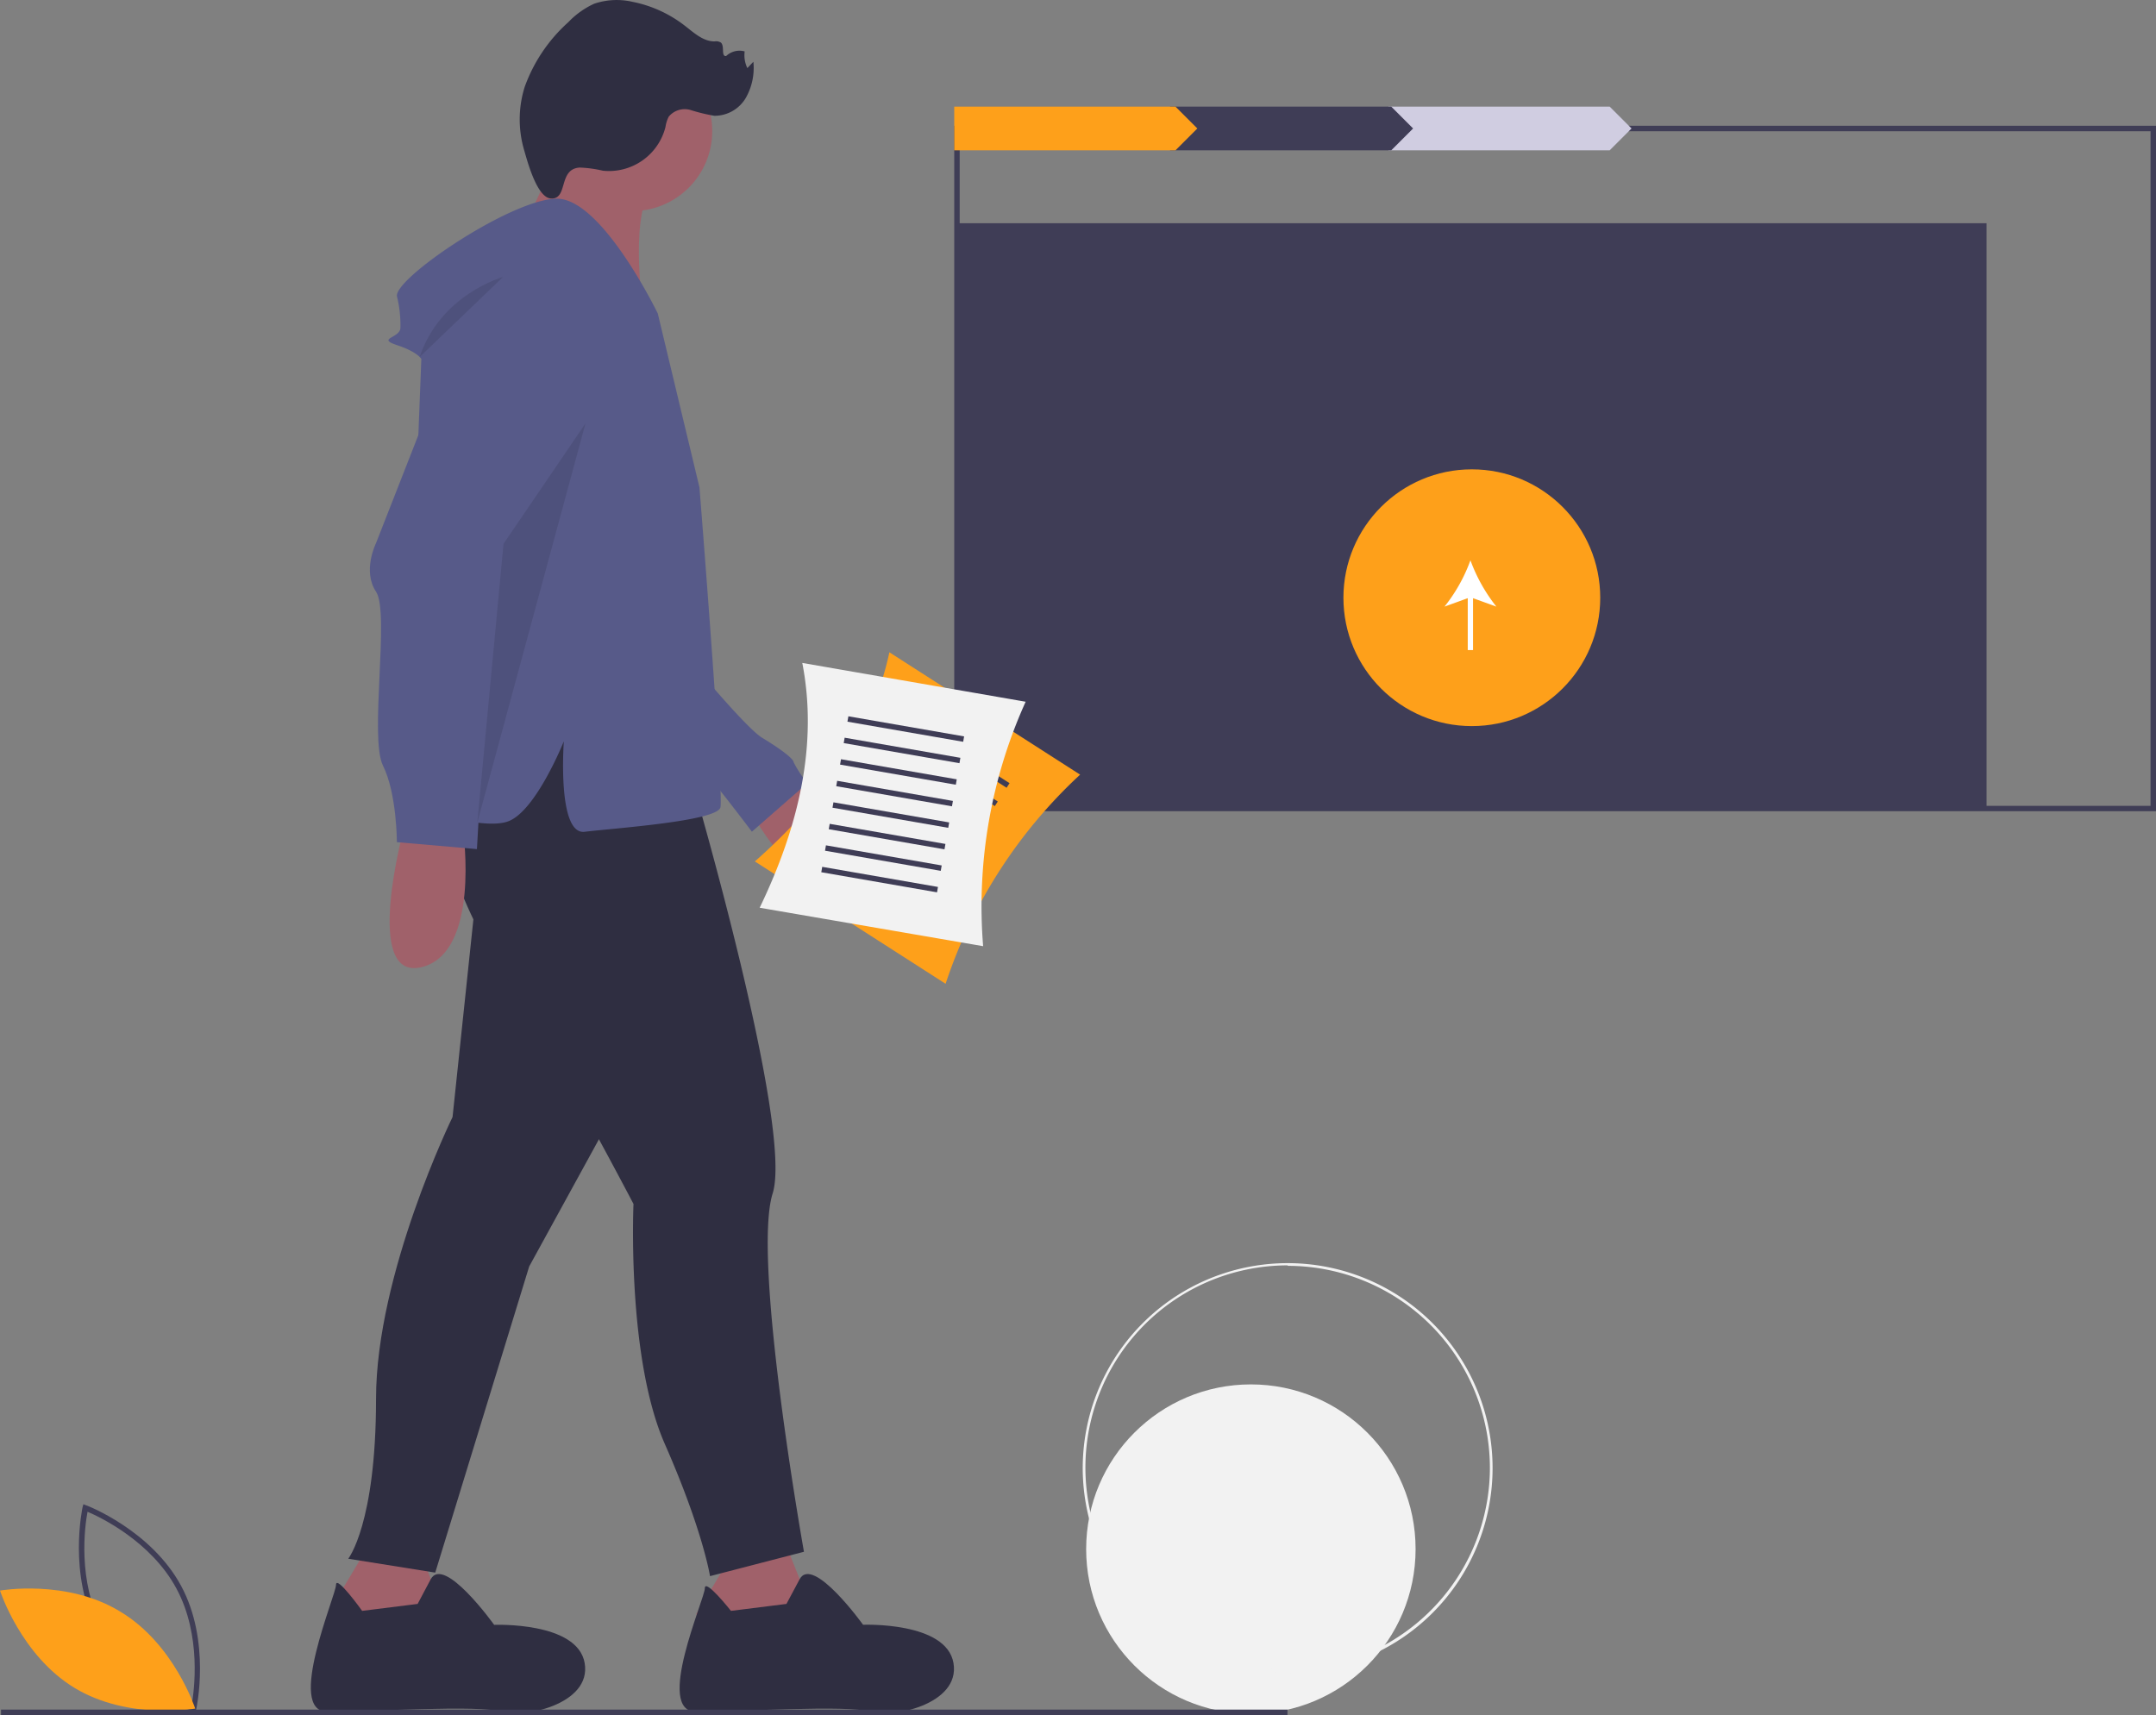 <svg xmlns="http://www.w3.org/2000/svg" viewBox="0 0 232.72 185.16"><rect x="0" y="0" width="232.72" height="185.16" fill="#808080" stroke="none"/><defs><style>.cls-1{fill:#f2f2f2;}.cls-2{fill:#3f3d56;}.cls-3{fill:#fea01a;}.cls-4{fill:#fff;}.cls-5{fill:#d0cde1;}.cls-6{fill:#a0616a;}.cls-7{fill:#575a89;}.cls-8{fill:#2f2e41;}.cls-9{opacity:0.1;isolation:isolate;}</style></defs><title>1</title><g id="Layer_2" data-name="Layer 2"><g id="Layer_1-2" data-name="Layer 1"><g id="Group_453" data-name="Group 453"><circle id="Ellipse_440" data-name="Ellipse 440" class="cls-1" cx="135.02" cy="167.24" r="17.78"/><path id="Path_2319" data-name="Path 2319" class="cls-1" d="M139,180.61a22.12,22.12,0,1,1,22.11-22.12A22.12,22.12,0,0,1,139,180.61Zm0-44a21.83,21.83,0,1,0,21.82,21.83A21.83,21.83,0,0,0,139,136.66Z"/><rect id="Rectangle_949" data-name="Rectangle 949" class="cls-2" x="103.29" y="24.1" width="111.14" height="63.19"/><path id="Path_2320" data-name="Path 2320" class="cls-2" d="M232.72,87.58H103v-74H232.72ZM103.59,87H232.13V14.17H103.59Z"/><circle id="Ellipse_441" data-name="Ellipse 441" class="cls-3" cx="158.87" cy="64.53" r="13.86"/><path id="Path_2321" data-name="Path 2321" class="cls-4" d="M161.52,65.49a17.91,17.91,0,0,1-2.8-5,17.67,17.67,0,0,1-2.8,5l2.51-.91v5.6H159v-5.6Z"/><path id="Path_2322" data-name="Path 2322" class="cls-5" d="M173.75,16.23H149.87V11.51h23.88l2.36,2.36Z"/><path id="Path_2323" data-name="Path 2323" class="cls-2" d="M150.17,16.23H126.29V11.51h23.88l2.36,2.36Z"/><path id="Path_2324" data-name="Path 2324" class="cls-3" d="M126.88,16.23H103V11.51h23.88l2.36,2.36Z"/><path id="Path_2325" data-name="Path 2325" class="cls-2" d="M21.1,184.86l-.32-.12c-.07,0-7-2.67-10.23-8.69S8.9,162.8,8.91,162.73L9,162.4l.31.12c.07,0,7,2.68,10.24,8.69s1.65,13.25,1.63,13.32Zm-10-9.09c2.74,5.09,8.21,7.69,9.59,8.29.27-1.49,1.09-7.49-1.65-12.57s-8.2-7.69-9.59-8.28C9.16,164.69,8.33,170.7,11.07,175.77Z"/><path id="Path_2326" data-name="Path 2326" class="cls-3" d="M13,174c5.82,3.5,8.07,10.46,8.07,10.46s-7.2,1.28-13-2.22S0,171.72,0,171.72,7.2,170.44,13,174Z"/><path id="Path_2327" data-name="Path 2327" class="cls-6" d="M84.9,83.79S95,89,91.29,93.93s-10.14-5.64-10.14-6.39S84.9,83.79,84.9,83.79Z"/><path id="Path_2328" data-name="Path 2328" class="cls-7" d="M73.64,70.27s6.76,8.26,8.64,9.39,3.38,2.25,3.38,2.62a11.38,11.38,0,0,0,1.5,2.26l-6,5.25s-6.76-9-7.51-9S73.64,70.27,73.64,70.27Z"/><path id="Path_2329" data-name="Path 2329" class="cls-6" d="M39.84,166.77l-4.5,7.51,6.76,3,6.38-1.87L44.72,166Z"/><path id="Path_2330" data-name="Path 2330" class="cls-8" d="M52.61,84.92l-3.76,35.67s-8.26,16.9-8.26,30.42-3,17.27-3,17.27l9.39,1.5,10.14-33.05L74,105.94,69.13,75.15l-8.26-3Z"/><path id="Path_2331" data-name="Path 2331" class="cls-8" d="M39.09,173.91s-2.82-3.94-2.82-2.81-5.44,13.7-.93,13.7,16.52-.75,18.77,0,9.77-.75,9-5.25-9.77-4.13-9.77-4.13-5.43-7.58-6.85-4.92l-1.41,2.66Z"/><path id="Path_2332" data-name="Path 2332" class="cls-6" d="M79.65,166.77l-4.51,7.51,6.76,3,6.38-1.87L84.53,166Z"/><path id="Path_2333" data-name="Path 2333" class="cls-8" d="M78.9,173.91s-2.82-3.57-2.82-2.44-5.44,13.33-.94,13.33,16.53-.75,18.78,0,9.76-.75,9-5.25-9.76-4.14-9.76-4.14-5.44-7.57-6.85-4.91l-1.42,2.66Z"/><path id="Path_2334" data-name="Path 2334" class="cls-8" d="M46.6,84.54a50.84,50.84,0,0,0,7.14,19.52c6,9.39,14.64,25.92,14.64,25.92s-.75,16.52,3.38,25.91,4.88,14.27,4.88,14.27l10.14-2.63S81.15,136,83.4,128.85s-8.63-44.31-8.63-44.31L64.63,75.9,51.48,74.4Z"/><circle id="Ellipse_442" data-name="Ellipse 442" class="cls-6" cx="68.24" cy="14.15" r="8.64"/><path id="Path_2335" data-name="Path 2335" class="cls-6" d="M61.19,14.58l-4.52,9.67L69.36,33s-1.5-10.46,1.32-13.12S61.19,14.58,61.19,14.58Z"/><path id="Path_2336" data-name="Path 2336" class="cls-7" d="M71,33.84S65,21.45,60.12,21.45,42.47,30.09,42.85,32a12.89,12.89,0,0,1,.37,3.38c0,1.13-2.63,1.13-.37,1.88s2.63,1.5,2.63,1.5L43.6,86.79s8.26,3,11.26,1.88,6-8.64,6-8.64-.75,10.14,2.25,9.77,14.27-1.13,14.65-2.63-2.26-34.55-2.26-34.55Z"/><path id="Path_2337" data-name="Path 2337" class="cls-6" d="M43.6,89.42s-4.51,16.52,1.88,15S50,89.79,50,89.79Z"/><path id="Path_2338" data-name="Path 2338" class="cls-7" d="M51.48,30.84,40.59,58.63s-1.5,3,0,5.25-.75,15.77.75,18.78,1.5,8.26,1.5,8.26l8.64.75,1.88-33,9.76-21S62.37,29,51.48,30.84Z"/><path id="Path_2339" data-name="Path 2339" class="cls-9" d="M54.3,29.9s-6.76,1.88-9,8.64Z"/><path id="Path_2340" data-name="Path 2340" class="cls-8" d="M62.58,18.09a13.08,13.08,0,0,1,2.5.34,6.29,6.29,0,0,0,6.75-4.71,3.65,3.65,0,0,1,.35-1.12,2.23,2.23,0,0,1,2.37-.72,18.72,18.72,0,0,0,2.56.62,3.91,3.91,0,0,0,3.38-1.91,6.55,6.55,0,0,0,.83-3.92l-.65.68a3.19,3.19,0,0,1-.29-1.8,2.09,2.09,0,0,0-2,.5c-.57.06-.14-1.06-.56-1.45a1,1,0,0,0-.7-.13c-1.22,0-2.2-.92-3.17-1.67A13.46,13.46,0,0,0,68.29.2a7.61,7.61,0,0,0-4.15.2,9.06,9.06,0,0,0-2.8,2,17.17,17.17,0,0,0-4.71,7,11.74,11.74,0,0,0-.05,6.82c.34,1.16,1.37,5.12,2.89,5.21C61.36,21.53,60.22,18.23,62.58,18.09Z"/><path id="Path_2341" data-name="Path 2341" class="cls-9" d="M63.2,45.71l-8.85,13L51.52,88.82Z"/><rect id="Rectangle_950" data-name="Rectangle 950" class="cls-2" x="0.11" y="184.57" width="138.86" height="0.59"/><path id="Path_2342" data-name="Path 2342" class="cls-3" d="M102.07,106.21,81.48,93C88.92,86.43,94.16,79.05,96,70.42l20.59,13.21A53.63,53.63,0,0,0,102.07,106.21Z"/><rect id="Rectangle_951" data-name="Rectangle 951" class="cls-2" x="103.18" y="75.03" width="0.59" height="12.68" transform="translate(-20.9 124.49) rotate(-57.3)"/><rect id="Rectangle_952" data-name="Rectangle 952" class="cls-2" x="101.91" y="77.01" width="0.59" height="12.68" transform="translate(-23.15 124.33) rotate(-57.3)"/><rect id="Rectangle_953" data-name="Rectangle 953" class="cls-2" x="100.63" y="79" width="0.59" height="12.68" transform="translate(-25.41 124.17) rotate(-57.3)"/><rect id="Rectangle_954" data-name="Rectangle 954" class="cls-2" x="99.36" y="80.98" width="0.59" height="12.68" transform="translate(-27.66 124.01) rotate(-57.3)"/><rect id="Rectangle_955" data-name="Rectangle 955" class="cls-2" x="98.08" y="82.97" width="0.59" height="12.68" transform="translate(-29.92 123.85) rotate(-57.3)"/><rect id="Rectangle_956" data-name="Rectangle 956" class="cls-2" x="96.81" y="84.95" width="0.59" height="12.68" transform="translate(-32.17 123.69) rotate(-57.3)"/><rect id="Rectangle_957" data-name="Rectangle 957" class="cls-2" x="95.54" y="86.94" width="0.59" height="12.68" transform="translate(-34.43 123.53) rotate(-57.3)"/><rect id="Rectangle_958" data-name="Rectangle 958" class="cls-2" x="94.26" y="88.92" width="0.59" height="12.68" transform="translate(-36.69 123.37) rotate(-57.3)"/><path id="Path_2343" data-name="Path 2343" class="cls-1" d="M106.12,102.15,82,98c4.31-8.94,6.28-17.77,4.6-26.43l24.11,4.19A53.61,53.61,0,0,0,106.12,102.15Z"/><rect id="Rectangle_959" data-name="Rectangle 959" class="cls-2" x="97.48" y="72.37" width="0.59" height="12.68" transform="translate(3.48 161.56) rotate(-80.14)"/><rect id="Rectangle_960" data-name="Rectangle 960" class="cls-2" x="97.08" y="74.69" width="0.59" height="12.68" transform="translate(0.86 163.08) rotate(-80.14)"/><rect id="Rectangle_961" data-name="Rectangle 961" class="cls-2" x="96.68" y="77.02" width="0.59" height="12.68" transform="translate(-1.76 164.61) rotate(-80.14)"/><rect id="Rectangle_962" data-name="Rectangle 962" class="cls-2" x="96.27" y="79.34" width="0.59" height="12.68" transform="translate(-4.39 166.14) rotate(-80.14)"/><rect id="Rectangle_963" data-name="Rectangle 963" class="cls-2" x="95.87" y="81.66" width="0.59" height="12.68" transform="translate(-7.01 167.67) rotate(-80.14)"/><rect id="Rectangle_964" data-name="Rectangle 964" class="cls-2" x="95.46" y="83.99" width="0.59" height="12.68" transform="translate(-9.64 169.19) rotate(-80.14)"/><rect id="Rectangle_965" data-name="Rectangle 965" class="cls-2" x="95.06" y="86.31" width="0.59" height="12.68" transform="translate(-12.26 170.72) rotate(-80.14)"/><rect id="Rectangle_966" data-name="Rectangle 966" class="cls-2" x="94.66" y="88.63" width="0.59" height="12.68" transform="translate(-14.88 172.25) rotate(-80.14)"/></g></g></g></svg>